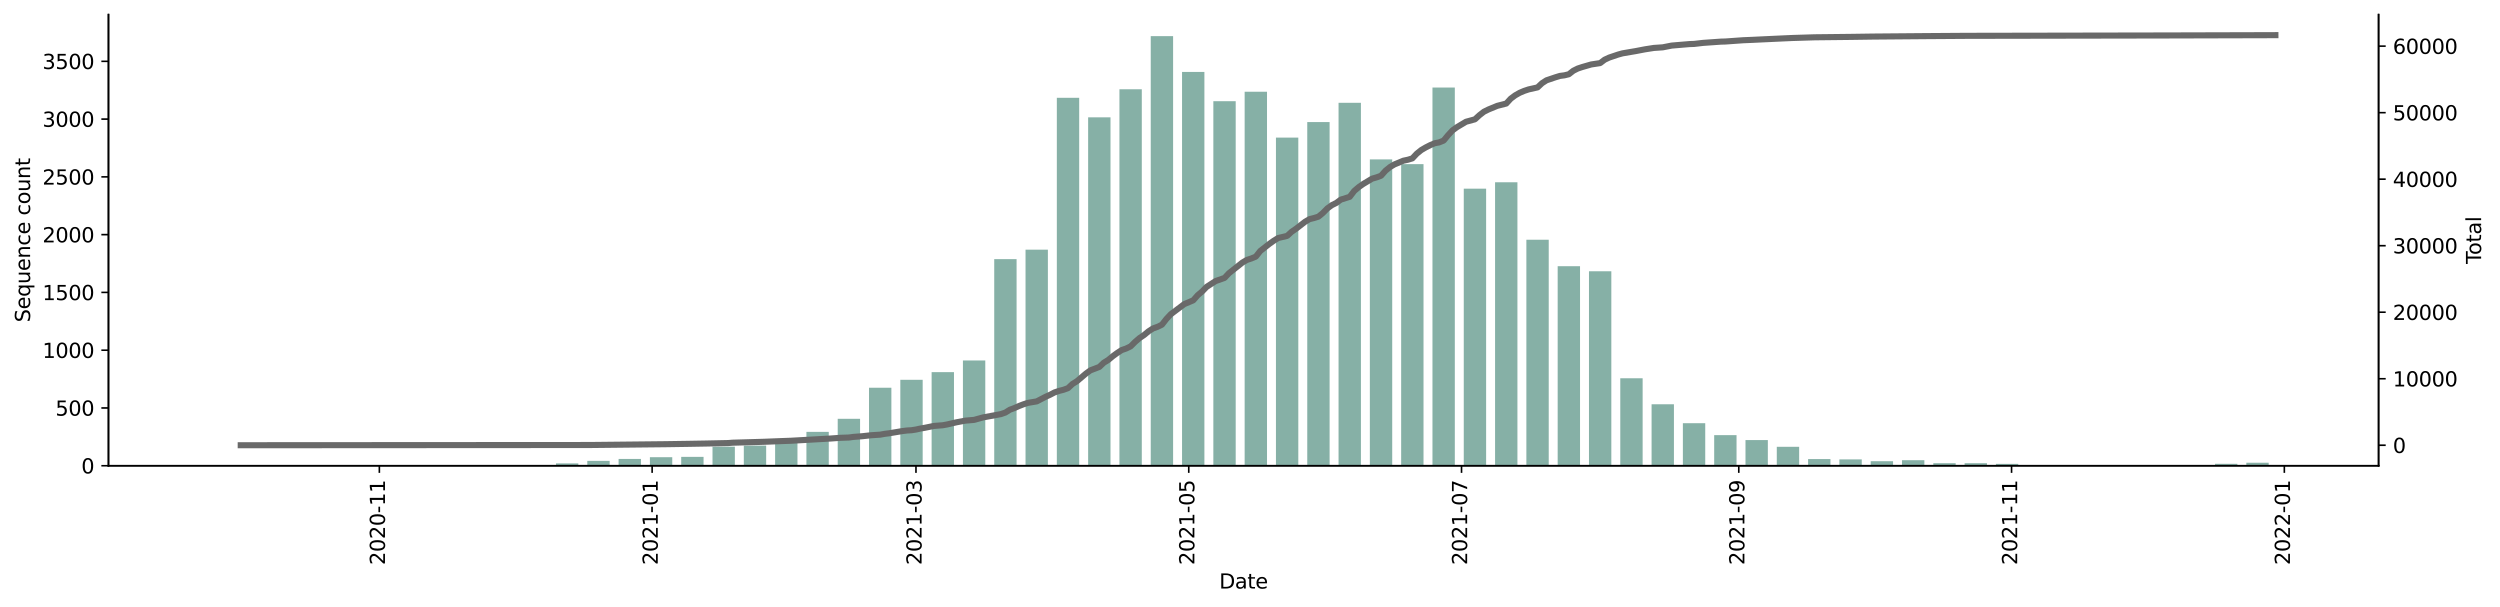 <?xml version="1.0" encoding="utf-8" standalone="no"?>
<!DOCTYPE svg PUBLIC "-//W3C//DTD SVG 1.1//EN"
  "http://www.w3.org/Graphics/SVG/1.1/DTD/svg11.dtd">
<svg height="298.621pt" version="1.1" viewBox="0 0 1229.019 298.621" width="1229.019pt" xmlns="http://www.w3.org/2000/svg" xmlns:xlink="http://www.w3.org/1999/xlink">
 <defs>
  <style type="text/css">*{stroke-linecap:butt;stroke-linejoin:round;}</style>
 </defs>
 <g id="figure_1">
  <g id="patch_1">
   <path d="M 0 298.621 
L 1229.019 298.621 
L 1229.019 0 
L 0 0 
z
" style="fill:#ffffff;"/>
  </g>
  <g id="axes_1">
   <g id="patch_2">
    <path d="M 53.328 228.96 
L 1169.328 228.96 
L 1169.328 7.2 
L 53.328 7.2 
z
" style="fill:#ffffff;"/>
   </g>
   <g id="patch_3">
    <path clip-path="url(#p2f4e3576aa)" d="M 104.055 228.96 
L 115.047 228.96 
L 115.047 228.903 
L 104.055 228.903 
z
" style="fill:#86b0a6;"/>
   </g>
   <g id="patch_4">
    <path clip-path="url(#p2f4e3576aa)" d="M 165.61 228.96 
L 176.601 228.96 
L 176.601 228.846 
L 165.61 228.846 
z
" style="fill:#86b0a6;"/>
   </g>
   <g id="patch_5">
    <path clip-path="url(#p2f4e3576aa)" d="M 211.775 228.96 
L 222.767 228.96 
L 222.767 228.79 
L 211.775 228.79 
z
" style="fill:#86b0a6;"/>
   </g>
   <g id="patch_6">
    <path clip-path="url(#p2f4e3576aa)" d="M 242.552 228.96 
L 253.544 228.96 
L 253.544 228.733 
L 242.552 228.733 
z
" style="fill:#86b0a6;"/>
   </g>
   <g id="patch_7">
    <path clip-path="url(#p2f4e3576aa)" d="M 257.941 228.96 
L 268.933 228.96 
L 268.933 228.733 
L 257.941 228.733 
z
" style="fill:#86b0a6;"/>
   </g>
   <g id="patch_8">
    <path clip-path="url(#p2f4e3576aa)" d="M 273.33 228.96 
L 284.321 228.96 
L 284.321 227.824 
L 273.33 227.824 
z
" style="fill:#86b0a6;"/>
   </g>
   <g id="patch_9">
    <path clip-path="url(#p2f4e3576aa)" d="M 288.718 228.96 
L 299.71 228.96 
L 299.71 226.574 
L 288.718 226.574 
z
" style="fill:#86b0a6;"/>
   </g>
   <g id="patch_10">
    <path clip-path="url(#p2f4e3576aa)" d="M 304.107 228.96 
L 315.098 228.96 
L 315.098 225.609 
L 304.107 225.609 
z
" style="fill:#86b0a6;"/>
   </g>
   <g id="patch_11">
    <path clip-path="url(#p2f4e3576aa)" d="M 319.495 228.96 
L 330.487 228.96 
L 330.487 224.756 
L 319.495 224.756 
z
" style="fill:#86b0a6;"/>
   </g>
   <g id="patch_12">
    <path clip-path="url(#p2f4e3576aa)" d="M 334.884 228.96 
L 345.876 228.96 
L 345.876 224.586 
L 334.884 224.586 
z
" style="fill:#86b0a6;"/>
   </g>
   <g id="patch_13">
    <path clip-path="url(#p2f4e3576aa)" d="M 350.272 228.96 
L 361.264 228.96 
L 361.264 219.587 
L 350.272 219.587 
z
" style="fill:#86b0a6;"/>
   </g>
   <g id="patch_14">
    <path clip-path="url(#p2f4e3576aa)" d="M 365.661 228.96 
L 376.653 228.96 
L 376.653 219.076 
L 365.661 219.076 
z
" style="fill:#86b0a6;"/>
   </g>
   <g id="patch_15">
    <path clip-path="url(#p2f4e3576aa)" d="M 381.049 228.96 
L 392.041 228.96 
L 392.041 216.577 
L 381.049 216.577 
z
" style="fill:#86b0a6;"/>
   </g>
   <g id="patch_16">
    <path clip-path="url(#p2f4e3576aa)" d="M 396.438 228.96 
L 407.43 228.96 
L 407.43 212.316 
L 396.438 212.316 
z
" style="fill:#86b0a6;"/>
   </g>
   <g id="patch_17">
    <path clip-path="url(#p2f4e3576aa)" d="M 411.827 228.96 
L 422.818 228.96 
L 422.818 205.897 
L 411.827 205.897 
z
" style="fill:#86b0a6;"/>
   </g>
   <g id="patch_18">
    <path clip-path="url(#p2f4e3576aa)" d="M 427.215 228.96 
L 438.207 228.96 
L 438.207 190.617 
L 427.215 190.617 
z
" style="fill:#86b0a6;"/>
   </g>
   <g id="patch_19">
    <path clip-path="url(#p2f4e3576aa)" d="M 442.604 228.96 
L 453.595 228.96 
L 453.595 186.697 
L 442.604 186.697 
z
" style="fill:#86b0a6;"/>
   </g>
   <g id="patch_20">
    <path clip-path="url(#p2f4e3576aa)" d="M 457.992 228.96 
L 468.984 228.96 
L 468.984 182.948 
L 457.992 182.948 
z
" style="fill:#86b0a6;"/>
   </g>
   <g id="patch_21">
    <path clip-path="url(#p2f4e3576aa)" d="M 473.381 228.96 
L 484.373 228.96 
L 484.373 177.211 
L 473.381 177.211 
z
" style="fill:#86b0a6;"/>
   </g>
   <g id="patch_22">
    <path clip-path="url(#p2f4e3576aa)" d="M 488.769 228.96 
L 499.761 228.96 
L 499.761 127.393 
L 488.769 127.393 
z
" style="fill:#86b0a6;"/>
   </g>
   <g id="patch_23">
    <path clip-path="url(#p2f4e3576aa)" d="M 504.158 228.96 
L 515.15 228.96 
L 515.15 122.735 
L 504.158 122.735 
z
" style="fill:#86b0a6;"/>
   </g>
   <g id="patch_24">
    <path clip-path="url(#p2f4e3576aa)" d="M 519.546 228.96 
L 530.538 228.96 
L 530.538 48.094 
L 519.546 48.094 
z
" style="fill:#86b0a6;"/>
   </g>
   <g id="patch_25">
    <path clip-path="url(#p2f4e3576aa)" d="M 534.935 228.96 
L 545.927 228.96 
L 545.927 57.694 
L 534.935 57.694 
z
" style="fill:#86b0a6;"/>
   </g>
   <g id="patch_26">
    <path clip-path="url(#p2f4e3576aa)" d="M 550.323 228.96 
L 561.315 228.96 
L 561.315 43.89 
L 550.323 43.89 
z
" style="fill:#86b0a6;"/>
   </g>
   <g id="patch_27">
    <path clip-path="url(#p2f4e3576aa)" d="M 565.712 228.96 
L 576.704 228.96 
L 576.704 17.76 
L 565.712 17.76 
z
" style="fill:#86b0a6;"/>
   </g>
   <g id="patch_28">
    <path clip-path="url(#p2f4e3576aa)" d="M 581.101 228.96 
L 592.092 228.96 
L 592.092 35.369 
L 581.101 35.369 
z
" style="fill:#86b0a6;"/>
   </g>
   <g id="patch_29">
    <path clip-path="url(#p2f4e3576aa)" d="M 596.489 228.96 
L 607.481 228.96 
L 607.481 49.741 
L 596.489 49.741 
z
" style="fill:#86b0a6;"/>
   </g>
   <g id="patch_30">
    <path clip-path="url(#p2f4e3576aa)" d="M 611.878 228.96 
L 622.87 228.96 
L 622.87 45.083 
L 611.878 45.083 
z
" style="fill:#86b0a6;"/>
   </g>
   <g id="patch_31">
    <path clip-path="url(#p2f4e3576aa)" d="M 627.266 228.96 
L 638.258 228.96 
L 638.258 67.635 
L 627.266 67.635 
z
" style="fill:#86b0a6;"/>
   </g>
   <g id="patch_32">
    <path clip-path="url(#p2f4e3576aa)" d="M 642.655 228.96 
L 653.647 228.96 
L 653.647 60.023 
L 642.655 60.023 
z
" style="fill:#86b0a6;"/>
   </g>
   <g id="patch_33">
    <path clip-path="url(#p2f4e3576aa)" d="M 658.043 228.96 
L 669.035 228.96 
L 669.035 50.536 
L 658.043 50.536 
z
" style="fill:#86b0a6;"/>
   </g>
   <g id="patch_34">
    <path clip-path="url(#p2f4e3576aa)" d="M 673.432 228.96 
L 684.424 228.96 
L 684.424 78.371 
L 673.432 78.371 
z
" style="fill:#86b0a6;"/>
   </g>
   <g id="patch_35">
    <path clip-path="url(#p2f4e3576aa)" d="M 688.82 228.96 
L 699.812 228.96 
L 699.812 80.7 
L 688.82 80.7 
z
" style="fill:#86b0a6;"/>
   </g>
   <g id="patch_36">
    <path clip-path="url(#p2f4e3576aa)" d="M 704.209 228.96 
L 715.201 228.96 
L 715.201 43.038 
L 704.209 43.038 
z
" style="fill:#86b0a6;"/>
   </g>
   <g id="patch_37">
    <path clip-path="url(#p2f4e3576aa)" d="M 719.598 228.96 
L 730.589 228.96 
L 730.589 92.742 
L 719.598 92.742 
z
" style="fill:#86b0a6;"/>
   </g>
   <g id="patch_38">
    <path clip-path="url(#p2f4e3576aa)" d="M 734.986 228.96 
L 745.978 228.96 
L 745.978 89.618 
L 734.986 89.618 
z
" style="fill:#86b0a6;"/>
   </g>
   <g id="patch_39">
    <path clip-path="url(#p2f4e3576aa)" d="M 750.375 228.96 
L 761.367 228.96 
L 761.367 117.85 
L 750.375 117.85 
z
" style="fill:#86b0a6;"/>
   </g>
   <g id="patch_40">
    <path clip-path="url(#p2f4e3576aa)" d="M 765.763 228.96 
L 776.755 228.96 
L 776.755 130.858 
L 765.763 130.858 
z
" style="fill:#86b0a6;"/>
   </g>
   <g id="patch_41">
    <path clip-path="url(#p2f4e3576aa)" d="M 781.152 228.96 
L 792.144 228.96 
L 792.144 133.358 
L 781.152 133.358 
z
" style="fill:#86b0a6;"/>
   </g>
   <g id="patch_42">
    <path clip-path="url(#p2f4e3576aa)" d="M 796.54 228.96 
L 807.532 228.96 
L 807.532 185.959 
L 796.54 185.959 
z
" style="fill:#86b0a6;"/>
   </g>
   <g id="patch_43">
    <path clip-path="url(#p2f4e3576aa)" d="M 811.929 228.96 
L 822.921 228.96 
L 822.921 198.74 
L 811.929 198.74 
z
" style="fill:#86b0a6;"/>
   </g>
   <g id="patch_44">
    <path clip-path="url(#p2f4e3576aa)" d="M 827.317 228.96 
L 838.309 228.96 
L 838.309 208.056 
L 827.317 208.056 
z
" style="fill:#86b0a6;"/>
   </g>
   <g id="patch_45">
    <path clip-path="url(#p2f4e3576aa)" d="M 842.706 228.96 
L 853.698 228.96 
L 853.698 213.907 
L 842.706 213.907 
z
" style="fill:#86b0a6;"/>
   </g>
   <g id="patch_46">
    <path clip-path="url(#p2f4e3576aa)" d="M 858.095 228.96 
L 869.086 228.96 
L 869.086 216.349 
L 858.095 216.349 
z
" style="fill:#86b0a6;"/>
   </g>
   <g id="patch_47">
    <path clip-path="url(#p2f4e3576aa)" d="M 873.483 228.96 
L 884.475 228.96 
L 884.475 219.644 
L 873.483 219.644 
z
" style="fill:#86b0a6;"/>
   </g>
   <g id="patch_48">
    <path clip-path="url(#p2f4e3576aa)" d="M 888.872 228.96 
L 899.864 228.96 
L 899.864 225.665 
L 888.872 225.665 
z
" style="fill:#86b0a6;"/>
   </g>
   <g id="patch_49">
    <path clip-path="url(#p2f4e3576aa)" d="M 904.26 228.96 
L 915.252 228.96 
L 915.252 225.836 
L 904.26 225.836 
z
" style="fill:#86b0a6;"/>
   </g>
   <g id="patch_50">
    <path clip-path="url(#p2f4e3576aa)" d="M 919.649 228.96 
L 930.641 228.96 
L 930.641 226.745 
L 919.649 226.745 
z
" style="fill:#86b0a6;"/>
   </g>
   <g id="patch_51">
    <path clip-path="url(#p2f4e3576aa)" d="M 935.037 228.96 
L 946.029 228.96 
L 946.029 226.233 
L 935.037 226.233 
z
" style="fill:#86b0a6;"/>
   </g>
   <g id="patch_52">
    <path clip-path="url(#p2f4e3576aa)" d="M 950.426 228.96 
L 961.418 228.96 
L 961.418 227.71 
L 950.426 227.71 
z
" style="fill:#86b0a6;"/>
   </g>
   <g id="patch_53">
    <path clip-path="url(#p2f4e3576aa)" d="M 965.814 228.96 
L 976.806 228.96 
L 976.806 227.71 
L 965.814 227.71 
z
" style="fill:#86b0a6;"/>
   </g>
   <g id="patch_54">
    <path clip-path="url(#p2f4e3576aa)" d="M 981.203 228.96 
L 992.195 228.96 
L 992.195 228.051 
L 981.203 228.051 
z
" style="fill:#86b0a6;"/>
   </g>
   <g id="patch_55">
    <path clip-path="url(#p2f4e3576aa)" d="M 996.592 228.96 
L 1007.583 228.96 
L 1007.583 228.676 
L 996.592 228.676 
z
" style="fill:#86b0a6;"/>
   </g>
   <g id="patch_56">
    <path clip-path="url(#p2f4e3576aa)" d="M 1011.98 228.96 
L 1022.972 228.96 
L 1022.972 228.619 
L 1011.98 228.619 
z
" style="fill:#86b0a6;"/>
   </g>
   <g id="patch_57">
    <path clip-path="url(#p2f4e3576aa)" d="M 1027.369 228.96 
L 1038.361 228.96 
L 1038.361 228.846 
L 1027.369 228.846 
z
" style="fill:#86b0a6;"/>
   </g>
   <g id="patch_58">
    <path clip-path="url(#p2f4e3576aa)" d="M 1042.757 228.96 
L 1053.749 228.96 
L 1053.749 228.846 
L 1042.757 228.846 
z
" style="fill:#86b0a6;"/>
   </g>
   <g id="patch_59">
    <path clip-path="url(#p2f4e3576aa)" d="M 1058.146 228.96 
L 1069.138 228.96 
L 1069.138 228.79 
L 1058.146 228.79 
z
" style="fill:#86b0a6;"/>
   </g>
   <g id="patch_60">
    <path clip-path="url(#p2f4e3576aa)" d="M 1073.534 228.96 
L 1084.526 228.96 
L 1084.526 228.846 
L 1073.534 228.846 
z
" style="fill:#86b0a6;"/>
   </g>
   <g id="patch_61">
    <path clip-path="url(#p2f4e3576aa)" d="M 1088.923 228.96 
L 1099.915 228.96 
L 1099.915 227.994 
L 1088.923 227.994 
z
" style="fill:#86b0a6;"/>
   </g>
   <g id="patch_62">
    <path clip-path="url(#p2f4e3576aa)" d="M 1104.311 228.96 
L 1115.303 228.96 
L 1115.303 227.483 
L 1104.311 227.483 
z
" style="fill:#86b0a6;"/>
   </g>
   <g id="matplotlib.axis_1">
    <g id="xtick_1">
     <g id="line2d_1">
      <defs>
       <path d="M 0 0 
L 0 3.5 
" id="mad537404c0" style="stroke:#000000;stroke-width:0.8;"/>
      </defs>
      <g>
       <use style="stroke:#000000;stroke-width:0.8;" x="186.494" xlink:href="#mad537404c0" y="228.96"/>
      </g>
     </g>
     <g id="text_1">
      <!-- 2020-11 -->
      <g transform="translate(189.253 277.743)rotate(-90)scale(0.1 -0.1)">
       <defs>
        <path d="M 1228 531 
L 3431 531 
L 3431 0 
L 469 0 
L 469 531 
Q 828 903 1448 1529 
Q 2069 2156 2228 2338 
Q 2531 2678 2651 2914 
Q 2772 3150 2772 3378 
Q 2772 3750 2511 3984 
Q 2250 4219 1831 4219 
Q 1534 4219 1204 4116 
Q 875 4013 500 3803 
L 500 4441 
Q 881 4594 1212 4672 
Q 1544 4750 1819 4750 
Q 2544 4750 2975 4387 
Q 3406 4025 3406 3419 
Q 3406 3131 3298 2873 
Q 3191 2616 2906 2266 
Q 2828 2175 2409 1742 
Q 1991 1309 1228 531 
z
" id="DejaVuSans-32" transform="scale(0.016)"/>
        <path d="M 2034 4250 
Q 1547 4250 1301 3770 
Q 1056 3291 1056 2328 
Q 1056 1369 1301 889 
Q 1547 409 2034 409 
Q 2525 409 2770 889 
Q 3016 1369 3016 2328 
Q 3016 3291 2770 3770 
Q 2525 4250 2034 4250 
z
M 2034 4750 
Q 2819 4750 3233 4129 
Q 3647 3509 3647 2328 
Q 3647 1150 3233 529 
Q 2819 -91 2034 -91 
Q 1250 -91 836 529 
Q 422 1150 422 2328 
Q 422 3509 836 4129 
Q 1250 4750 2034 4750 
z
" id="DejaVuSans-30" transform="scale(0.016)"/>
        <path d="M 313 2009 
L 1997 2009 
L 1997 1497 
L 313 1497 
L 313 2009 
z
" id="DejaVuSans-2d" transform="scale(0.016)"/>
        <path d="M 794 531 
L 1825 531 
L 1825 4091 
L 703 3866 
L 703 4441 
L 1819 4666 
L 2450 4666 
L 2450 531 
L 3481 531 
L 3481 0 
L 794 0 
L 794 531 
z
" id="DejaVuSans-31" transform="scale(0.016)"/>
       </defs>
       <use xlink:href="#DejaVuSans-32"/>
       <use x="63.623" xlink:href="#DejaVuSans-30"/>
       <use x="127.246" xlink:href="#DejaVuSans-32"/>
       <use x="190.869" xlink:href="#DejaVuSans-30"/>
       <use x="254.492" xlink:href="#DejaVuSans-2d"/>
       <use x="290.576" xlink:href="#DejaVuSans-31"/>
       <use x="354.199" xlink:href="#DejaVuSans-31"/>
      </g>
     </g>
    </g>
    <g id="xtick_2">
     <g id="line2d_2">
      <g>
       <use style="stroke:#000000;stroke-width:0.8;" x="320.594" xlink:href="#mad537404c0" y="228.96"/>
      </g>
     </g>
     <g id="text_2">
      <!-- 2021-01 -->
      <g transform="translate(323.354 277.743)rotate(-90)scale(0.1 -0.1)">
       <use xlink:href="#DejaVuSans-32"/>
       <use x="63.623" xlink:href="#DejaVuSans-30"/>
       <use x="127.246" xlink:href="#DejaVuSans-32"/>
       <use x="190.869" xlink:href="#DejaVuSans-31"/>
       <use x="254.492" xlink:href="#DejaVuSans-2d"/>
       <use x="290.576" xlink:href="#DejaVuSans-30"/>
       <use x="354.199" xlink:href="#DejaVuSans-31"/>
      </g>
     </g>
    </g>
    <g id="xtick_3">
     <g id="line2d_3">
      <g>
       <use style="stroke:#000000;stroke-width:0.8;" x="450.298" xlink:href="#mad537404c0" y="228.96"/>
      </g>
     </g>
     <g id="text_3">
      <!-- 2021-03 -->
      <g transform="translate(453.057 277.743)rotate(-90)scale(0.1 -0.1)">
       <defs>
        <path d="M 2597 2516 
Q 3050 2419 3304 2112 
Q 3559 1806 3559 1356 
Q 3559 666 3084 287 
Q 2609 -91 1734 -91 
Q 1441 -91 1130 -33 
Q 819 25 488 141 
L 488 750 
Q 750 597 1062 519 
Q 1375 441 1716 441 
Q 2309 441 2620 675 
Q 2931 909 2931 1356 
Q 2931 1769 2642 2001 
Q 2353 2234 1838 2234 
L 1294 2234 
L 1294 2753 
L 1863 2753 
Q 2328 2753 2575 2939 
Q 2822 3125 2822 3475 
Q 2822 3834 2567 4026 
Q 2313 4219 1838 4219 
Q 1578 4219 1281 4162 
Q 984 4106 628 3988 
L 628 4550 
Q 988 4650 1302 4700 
Q 1616 4750 1894 4750 
Q 2613 4750 3031 4423 
Q 3450 4097 3450 3541 
Q 3450 3153 3228 2886 
Q 3006 2619 2597 2516 
z
" id="DejaVuSans-33" transform="scale(0.016)"/>
       </defs>
       <use xlink:href="#DejaVuSans-32"/>
       <use x="63.623" xlink:href="#DejaVuSans-30"/>
       <use x="127.246" xlink:href="#DejaVuSans-32"/>
       <use x="190.869" xlink:href="#DejaVuSans-31"/>
       <use x="254.492" xlink:href="#DejaVuSans-2d"/>
       <use x="290.576" xlink:href="#DejaVuSans-30"/>
       <use x="354.199" xlink:href="#DejaVuSans-33"/>
      </g>
     </g>
    </g>
    <g id="xtick_4">
     <g id="line2d_4">
      <g>
       <use style="stroke:#000000;stroke-width:0.8;" x="584.398" xlink:href="#mad537404c0" y="228.96"/>
      </g>
     </g>
     <g id="text_4">
      <!-- 2021-05 -->
      <g transform="translate(587.158 277.743)rotate(-90)scale(0.1 -0.1)">
       <defs>
        <path d="M 691 4666 
L 3169 4666 
L 3169 4134 
L 1269 4134 
L 1269 2991 
Q 1406 3038 1543 3061 
Q 1681 3084 1819 3084 
Q 2600 3084 3056 2656 
Q 3513 2228 3513 1497 
Q 3513 744 3044 326 
Q 2575 -91 1722 -91 
Q 1428 -91 1123 -41 
Q 819 9 494 109 
L 494 744 
Q 775 591 1075 516 
Q 1375 441 1709 441 
Q 2250 441 2565 725 
Q 2881 1009 2881 1497 
Q 2881 1984 2565 2268 
Q 2250 2553 1709 2553 
Q 1456 2553 1204 2497 
Q 953 2441 691 2322 
L 691 4666 
z
" id="DejaVuSans-35" transform="scale(0.016)"/>
       </defs>
       <use xlink:href="#DejaVuSans-32"/>
       <use x="63.623" xlink:href="#DejaVuSans-30"/>
       <use x="127.246" xlink:href="#DejaVuSans-32"/>
       <use x="190.869" xlink:href="#DejaVuSans-31"/>
       <use x="254.492" xlink:href="#DejaVuSans-2d"/>
       <use x="290.576" xlink:href="#DejaVuSans-30"/>
       <use x="354.199" xlink:href="#DejaVuSans-35"/>
      </g>
     </g>
    </g>
    <g id="xtick_5">
     <g id="line2d_5">
      <g>
       <use style="stroke:#000000;stroke-width:0.8;" x="718.498" xlink:href="#mad537404c0" y="228.96"/>
      </g>
     </g>
     <g id="text_5">
      <!-- 2021-07 -->
      <g transform="translate(721.258 277.743)rotate(-90)scale(0.1 -0.1)">
       <defs>
        <path d="M 525 4666 
L 3525 4666 
L 3525 4397 
L 1831 0 
L 1172 0 
L 2766 4134 
L 525 4134 
L 525 4666 
z
" id="DejaVuSans-37" transform="scale(0.016)"/>
       </defs>
       <use xlink:href="#DejaVuSans-32"/>
       <use x="63.623" xlink:href="#DejaVuSans-30"/>
       <use x="127.246" xlink:href="#DejaVuSans-32"/>
       <use x="190.869" xlink:href="#DejaVuSans-31"/>
       <use x="254.492" xlink:href="#DejaVuSans-2d"/>
       <use x="290.576" xlink:href="#DejaVuSans-30"/>
       <use x="354.199" xlink:href="#DejaVuSans-37"/>
      </g>
     </g>
    </g>
    <g id="xtick_6">
     <g id="line2d_6">
      <g>
       <use style="stroke:#000000;stroke-width:0.8;" x="854.797" xlink:href="#mad537404c0" y="228.96"/>
      </g>
     </g>
     <g id="text_6">
      <!-- 2021-09 -->
      <g transform="translate(857.556 277.743)rotate(-90)scale(0.1 -0.1)">
       <defs>
        <path d="M 703 97 
L 703 672 
Q 941 559 1184 500 
Q 1428 441 1663 441 
Q 2288 441 2617 861 
Q 2947 1281 2994 2138 
Q 2813 1869 2534 1725 
Q 2256 1581 1919 1581 
Q 1219 1581 811 2004 
Q 403 2428 403 3163 
Q 403 3881 828 4315 
Q 1253 4750 1959 4750 
Q 2769 4750 3195 4129 
Q 3622 3509 3622 2328 
Q 3622 1225 3098 567 
Q 2575 -91 1691 -91 
Q 1453 -91 1209 -44 
Q 966 3 703 97 
z
M 1959 2075 
Q 2384 2075 2632 2365 
Q 2881 2656 2881 3163 
Q 2881 3666 2632 3958 
Q 2384 4250 1959 4250 
Q 1534 4250 1286 3958 
Q 1038 3666 1038 3163 
Q 1038 2656 1286 2365 
Q 1534 2075 1959 2075 
z
" id="DejaVuSans-39" transform="scale(0.016)"/>
       </defs>
       <use xlink:href="#DejaVuSans-32"/>
       <use x="63.623" xlink:href="#DejaVuSans-30"/>
       <use x="127.246" xlink:href="#DejaVuSans-32"/>
       <use x="190.869" xlink:href="#DejaVuSans-31"/>
       <use x="254.492" xlink:href="#DejaVuSans-2d"/>
       <use x="290.576" xlink:href="#DejaVuSans-30"/>
       <use x="354.199" xlink:href="#DejaVuSans-39"/>
      </g>
     </g>
    </g>
    <g id="xtick_7">
     <g id="line2d_7">
      <g>
       <use style="stroke:#000000;stroke-width:0.8;" x="988.897" xlink:href="#mad537404c0" y="228.96"/>
      </g>
     </g>
     <g id="text_7">
      <!-- 2021-11 -->
      <g transform="translate(991.657 277.743)rotate(-90)scale(0.1 -0.1)">
       <use xlink:href="#DejaVuSans-32"/>
       <use x="63.623" xlink:href="#DejaVuSans-30"/>
       <use x="127.246" xlink:href="#DejaVuSans-32"/>
       <use x="190.869" xlink:href="#DejaVuSans-31"/>
       <use x="254.492" xlink:href="#DejaVuSans-2d"/>
       <use x="290.576" xlink:href="#DejaVuSans-31"/>
       <use x="354.199" xlink:href="#DejaVuSans-31"/>
      </g>
     </g>
    </g>
    <g id="xtick_8">
     <g id="line2d_8">
      <g>
       <use style="stroke:#000000;stroke-width:0.8;" x="1122.998" xlink:href="#mad537404c0" y="228.96"/>
      </g>
     </g>
     <g id="text_8">
      <!-- 2022-01 -->
      <g transform="translate(1125.757 277.743)rotate(-90)scale(0.1 -0.1)">
       <use xlink:href="#DejaVuSans-32"/>
       <use x="63.623" xlink:href="#DejaVuSans-30"/>
       <use x="127.246" xlink:href="#DejaVuSans-32"/>
       <use x="190.869" xlink:href="#DejaVuSans-32"/>
       <use x="254.492" xlink:href="#DejaVuSans-2d"/>
       <use x="290.576" xlink:href="#DejaVuSans-30"/>
       <use x="354.199" xlink:href="#DejaVuSans-31"/>
      </g>
     </g>
    </g>
    <g id="text_9">
     <!-- Date -->
     <g transform="translate(599.377 289.341)scale(0.1 -0.1)">
      <defs>
       <path d="M 1259 4147 
L 1259 519 
L 2022 519 
Q 2988 519 3436 956 
Q 3884 1394 3884 2338 
Q 3884 3275 3436 3711 
Q 2988 4147 2022 4147 
L 1259 4147 
z
M 628 4666 
L 1925 4666 
Q 3281 4666 3915 4102 
Q 4550 3538 4550 2338 
Q 4550 1131 3912 565 
Q 3275 0 1925 0 
L 628 0 
L 628 4666 
z
" id="DejaVuSans-44" transform="scale(0.016)"/>
       <path d="M 2194 1759 
Q 1497 1759 1228 1600 
Q 959 1441 959 1056 
Q 959 750 1161 570 
Q 1363 391 1709 391 
Q 2188 391 2477 730 
Q 2766 1069 2766 1631 
L 2766 1759 
L 2194 1759 
z
M 3341 1997 
L 3341 0 
L 2766 0 
L 2766 531 
Q 2569 213 2275 61 
Q 1981 -91 1556 -91 
Q 1019 -91 701 211 
Q 384 513 384 1019 
Q 384 1609 779 1909 
Q 1175 2209 1959 2209 
L 2766 2209 
L 2766 2266 
Q 2766 2663 2505 2880 
Q 2244 3097 1772 3097 
Q 1472 3097 1187 3025 
Q 903 2953 641 2809 
L 641 3341 
Q 956 3463 1253 3523 
Q 1550 3584 1831 3584 
Q 2591 3584 2966 3190 
Q 3341 2797 3341 1997 
z
" id="DejaVuSans-61" transform="scale(0.016)"/>
       <path d="M 1172 4494 
L 1172 3500 
L 2356 3500 
L 2356 3053 
L 1172 3053 
L 1172 1153 
Q 1172 725 1289 603 
Q 1406 481 1766 481 
L 2356 481 
L 2356 0 
L 1766 0 
Q 1100 0 847 248 
Q 594 497 594 1153 
L 594 3053 
L 172 3053 
L 172 3500 
L 594 3500 
L 594 4494 
L 1172 4494 
z
" id="DejaVuSans-74" transform="scale(0.016)"/>
       <path d="M 3597 1894 
L 3597 1613 
L 953 1613 
Q 991 1019 1311 708 
Q 1631 397 2203 397 
Q 2534 397 2845 478 
Q 3156 559 3463 722 
L 3463 178 
Q 3153 47 2828 -22 
Q 2503 -91 2169 -91 
Q 1331 -91 842 396 
Q 353 884 353 1716 
Q 353 2575 817 3079 
Q 1281 3584 2069 3584 
Q 2775 3584 3186 3129 
Q 3597 2675 3597 1894 
z
M 3022 2063 
Q 3016 2534 2758 2815 
Q 2500 3097 2075 3097 
Q 1594 3097 1305 2825 
Q 1016 2553 972 2059 
L 3022 2063 
z
" id="DejaVuSans-65" transform="scale(0.016)"/>
      </defs>
      <use xlink:href="#DejaVuSans-44"/>
      <use x="77.002" xlink:href="#DejaVuSans-61"/>
      <use x="138.281" xlink:href="#DejaVuSans-74"/>
      <use x="177.49" xlink:href="#DejaVuSans-65"/>
     </g>
    </g>
   </g>
   <g id="matplotlib.axis_2">
    <g id="ytick_1">
     <g id="line2d_9">
      <defs>
       <path d="M 0 0 
L -3.5 0 
" id="m19c7a1dab9" style="stroke:#000000;stroke-width:0.8;"/>
      </defs>
      <g>
       <use style="stroke:#000000;stroke-width:0.8;" x="53.328" xlink:href="#m19c7a1dab9" y="228.96"/>
      </g>
     </g>
     <g id="text_10">
      <!-- 0 -->
      <g transform="translate(39.966 232.759)scale(0.1 -0.1)">
       <use xlink:href="#DejaVuSans-30"/>
      </g>
     </g>
    </g>
    <g id="ytick_2">
     <g id="line2d_10">
      <g>
       <use style="stroke:#000000;stroke-width:0.8;" x="53.328" xlink:href="#m19c7a1dab9" y="200.558"/>
      </g>
     </g>
     <g id="text_11">
      <!-- 500 -->
      <g transform="translate(27.241 204.357)scale(0.1 -0.1)">
       <use xlink:href="#DejaVuSans-35"/>
       <use x="63.623" xlink:href="#DejaVuSans-30"/>
       <use x="127.246" xlink:href="#DejaVuSans-30"/>
      </g>
     </g>
    </g>
    <g id="ytick_3">
     <g id="line2d_11">
      <g>
       <use style="stroke:#000000;stroke-width:0.8;" x="53.328" xlink:href="#m19c7a1dab9" y="172.155"/>
      </g>
     </g>
     <g id="text_12">
      <!-- 1000 -->
      <g transform="translate(20.878 175.954)scale(0.1 -0.1)">
       <use xlink:href="#DejaVuSans-31"/>
       <use x="63.623" xlink:href="#DejaVuSans-30"/>
       <use x="127.246" xlink:href="#DejaVuSans-30"/>
       <use x="190.869" xlink:href="#DejaVuSans-30"/>
      </g>
     </g>
    </g>
    <g id="ytick_4">
     <g id="line2d_12">
      <g>
       <use style="stroke:#000000;stroke-width:0.8;" x="53.328" xlink:href="#m19c7a1dab9" y="143.753"/>
      </g>
     </g>
     <g id="text_13">
      <!-- 1500 -->
      <g transform="translate(20.878 147.552)scale(0.1 -0.1)">
       <use xlink:href="#DejaVuSans-31"/>
       <use x="63.623" xlink:href="#DejaVuSans-35"/>
       <use x="127.246" xlink:href="#DejaVuSans-30"/>
       <use x="190.869" xlink:href="#DejaVuSans-30"/>
      </g>
     </g>
    </g>
    <g id="ytick_5">
     <g id="line2d_13">
      <g>
       <use style="stroke:#000000;stroke-width:0.8;" x="53.328" xlink:href="#m19c7a1dab9" y="115.351"/>
      </g>
     </g>
     <g id="text_14">
      <!-- 2000 -->
      <g transform="translate(20.878 119.15)scale(0.1 -0.1)">
       <use xlink:href="#DejaVuSans-32"/>
       <use x="63.623" xlink:href="#DejaVuSans-30"/>
       <use x="127.246" xlink:href="#DejaVuSans-30"/>
       <use x="190.869" xlink:href="#DejaVuSans-30"/>
      </g>
     </g>
    </g>
    <g id="ytick_6">
     <g id="line2d_14">
      <g>
       <use style="stroke:#000000;stroke-width:0.8;" x="53.328" xlink:href="#m19c7a1dab9" y="86.948"/>
      </g>
     </g>
     <g id="text_15">
      <!-- 2500 -->
      <g transform="translate(20.878 90.747)scale(0.1 -0.1)">
       <use xlink:href="#DejaVuSans-32"/>
       <use x="63.623" xlink:href="#DejaVuSans-35"/>
       <use x="127.246" xlink:href="#DejaVuSans-30"/>
       <use x="190.869" xlink:href="#DejaVuSans-30"/>
      </g>
     </g>
    </g>
    <g id="ytick_7">
     <g id="line2d_15">
      <g>
       <use style="stroke:#000000;stroke-width:0.8;" x="53.328" xlink:href="#m19c7a1dab9" y="58.546"/>
      </g>
     </g>
     <g id="text_16">
      <!-- 3000 -->
      <g transform="translate(20.878 62.345)scale(0.1 -0.1)">
       <use xlink:href="#DejaVuSans-33"/>
       <use x="63.623" xlink:href="#DejaVuSans-30"/>
       <use x="127.246" xlink:href="#DejaVuSans-30"/>
       <use x="190.869" xlink:href="#DejaVuSans-30"/>
      </g>
     </g>
    </g>
    <g id="ytick_8">
     <g id="line2d_16">
      <g>
       <use style="stroke:#000000;stroke-width:0.8;" x="53.328" xlink:href="#m19c7a1dab9" y="30.143"/>
      </g>
     </g>
     <g id="text_17">
      <!-- 3500 -->
      <g transform="translate(20.878 33.943)scale(0.1 -0.1)">
       <use xlink:href="#DejaVuSans-33"/>
       <use x="63.623" xlink:href="#DejaVuSans-35"/>
       <use x="127.246" xlink:href="#DejaVuSans-30"/>
       <use x="190.869" xlink:href="#DejaVuSans-30"/>
      </g>
     </g>
    </g>
    <g id="text_18">
     <!-- Sequence count -->
     <g transform="translate(14.798 158.44)rotate(-90)scale(0.1 -0.1)">
      <defs>
       <path d="M 3425 4513 
L 3425 3897 
Q 3066 4069 2747 4153 
Q 2428 4238 2131 4238 
Q 1616 4238 1336 4038 
Q 1056 3838 1056 3469 
Q 1056 3159 1242 3001 
Q 1428 2844 1947 2747 
L 2328 2669 
Q 3034 2534 3370 2195 
Q 3706 1856 3706 1288 
Q 3706 609 3251 259 
Q 2797 -91 1919 -91 
Q 1588 -91 1214 -16 
Q 841 59 441 206 
L 441 856 
Q 825 641 1194 531 
Q 1563 422 1919 422 
Q 2459 422 2753 634 
Q 3047 847 3047 1241 
Q 3047 1584 2836 1778 
Q 2625 1972 2144 2069 
L 1759 2144 
Q 1053 2284 737 2584 
Q 422 2884 422 3419 
Q 422 4038 858 4394 
Q 1294 4750 2059 4750 
Q 2388 4750 2728 4690 
Q 3069 4631 3425 4513 
z
" id="DejaVuSans-53" transform="scale(0.016)"/>
       <path d="M 947 1747 
Q 947 1113 1208 752 
Q 1469 391 1925 391 
Q 2381 391 2643 752 
Q 2906 1113 2906 1747 
Q 2906 2381 2643 2742 
Q 2381 3103 1925 3103 
Q 1469 3103 1208 2742 
Q 947 2381 947 1747 
z
M 2906 525 
Q 2725 213 2448 61 
Q 2172 -91 1784 -91 
Q 1150 -91 751 415 
Q 353 922 353 1747 
Q 353 2572 751 3078 
Q 1150 3584 1784 3584 
Q 2172 3584 2448 3432 
Q 2725 3281 2906 2969 
L 2906 3500 
L 3481 3500 
L 3481 -1331 
L 2906 -1331 
L 2906 525 
z
" id="DejaVuSans-71" transform="scale(0.016)"/>
       <path d="M 544 1381 
L 544 3500 
L 1119 3500 
L 1119 1403 
Q 1119 906 1312 657 
Q 1506 409 1894 409 
Q 2359 409 2629 706 
Q 2900 1003 2900 1516 
L 2900 3500 
L 3475 3500 
L 3475 0 
L 2900 0 
L 2900 538 
Q 2691 219 2414 64 
Q 2138 -91 1772 -91 
Q 1169 -91 856 284 
Q 544 659 544 1381 
z
M 1991 3584 
L 1991 3584 
z
" id="DejaVuSans-75" transform="scale(0.016)"/>
       <path d="M 3513 2113 
L 3513 0 
L 2938 0 
L 2938 2094 
Q 2938 2591 2744 2837 
Q 2550 3084 2163 3084 
Q 1697 3084 1428 2787 
Q 1159 2491 1159 1978 
L 1159 0 
L 581 0 
L 581 3500 
L 1159 3500 
L 1159 2956 
Q 1366 3272 1645 3428 
Q 1925 3584 2291 3584 
Q 2894 3584 3203 3211 
Q 3513 2838 3513 2113 
z
" id="DejaVuSans-6e" transform="scale(0.016)"/>
       <path d="M 3122 3366 
L 3122 2828 
Q 2878 2963 2633 3030 
Q 2388 3097 2138 3097 
Q 1578 3097 1268 2742 
Q 959 2388 959 1747 
Q 959 1106 1268 751 
Q 1578 397 2138 397 
Q 2388 397 2633 464 
Q 2878 531 3122 666 
L 3122 134 
Q 2881 22 2623 -34 
Q 2366 -91 2075 -91 
Q 1284 -91 818 406 
Q 353 903 353 1747 
Q 353 2603 823 3093 
Q 1294 3584 2113 3584 
Q 2378 3584 2631 3529 
Q 2884 3475 3122 3366 
z
" id="DejaVuSans-63" transform="scale(0.016)"/>
       <path id="DejaVuSans-20" transform="scale(0.016)"/>
       <path d="M 1959 3097 
Q 1497 3097 1228 2736 
Q 959 2375 959 1747 
Q 959 1119 1226 758 
Q 1494 397 1959 397 
Q 2419 397 2687 759 
Q 2956 1122 2956 1747 
Q 2956 2369 2687 2733 
Q 2419 3097 1959 3097 
z
M 1959 3584 
Q 2709 3584 3137 3096 
Q 3566 2609 3566 1747 
Q 3566 888 3137 398 
Q 2709 -91 1959 -91 
Q 1206 -91 779 398 
Q 353 888 353 1747 
Q 353 2609 779 3096 
Q 1206 3584 1959 3584 
z
" id="DejaVuSans-6f" transform="scale(0.016)"/>
      </defs>
      <use xlink:href="#DejaVuSans-53"/>
      <use x="63.477" xlink:href="#DejaVuSans-65"/>
      <use x="125" xlink:href="#DejaVuSans-71"/>
      <use x="188.477" xlink:href="#DejaVuSans-75"/>
      <use x="251.855" xlink:href="#DejaVuSans-65"/>
      <use x="313.379" xlink:href="#DejaVuSans-6e"/>
      <use x="376.758" xlink:href="#DejaVuSans-63"/>
      <use x="431.738" xlink:href="#DejaVuSans-65"/>
      <use x="493.262" xlink:href="#DejaVuSans-20"/>
      <use x="525.049" xlink:href="#DejaVuSans-63"/>
      <use x="580.029" xlink:href="#DejaVuSans-6f"/>
      <use x="641.211" xlink:href="#DejaVuSans-75"/>
      <use x="704.59" xlink:href="#DejaVuSans-6e"/>
      <use x="767.969" xlink:href="#DejaVuSans-74"/>
     </g>
    </g>
   </g>
   <g id="patch_63">
    <path d="M 53.328 228.96 
L 53.328 7.2 
" style="fill:none;stroke:#000000;stroke-linecap:square;stroke-linejoin:miter;stroke-width:0.8;"/>
   </g>
   <g id="patch_64">
    <path d="M 1169.328 228.96 
L 1169.328 7.2 
" style="fill:none;stroke:#000000;stroke-linecap:square;stroke-linejoin:miter;stroke-width:0.8;"/>
   </g>
   <g id="patch_65">
    <path d="M 53.328 228.96 
L 1169.328 228.96 
" style="fill:none;stroke:#000000;stroke-linecap:square;stroke-linejoin:miter;stroke-width:0.8;"/>
   </g>
  </g>
  <g id="axes_2">
   <g id="matplotlib.axis_3">
    <g id="ytick_9">
     <g id="line2d_17">
      <defs>
       <path d="M 0 0 
L 3.5 0 
" id="mb860f59687" style="stroke:#000000;stroke-width:0.8;"/>
      </defs>
      <g>
       <use style="stroke:#000000;stroke-width:0.8;" x="1169.328" xlink:href="#mb860f59687" y="218.883"/>
      </g>
     </g>
     <g id="text_19">
      <!-- 0 -->
      <g transform="translate(1176.328 222.682)scale(0.1 -0.1)">
       <use xlink:href="#DejaVuSans-30"/>
      </g>
     </g>
    </g>
    <g id="ytick_10">
     <g id="line2d_18">
      <g>
       <use style="stroke:#000000;stroke-width:0.8;" x="1169.328" xlink:href="#mb860f59687" y="186.183"/>
      </g>
     </g>
     <g id="text_20">
      <!-- 10000 -->
      <g transform="translate(1176.328 189.982)scale(0.1 -0.1)">
       <use xlink:href="#DejaVuSans-31"/>
       <use x="63.623" xlink:href="#DejaVuSans-30"/>
       <use x="127.246" xlink:href="#DejaVuSans-30"/>
       <use x="190.869" xlink:href="#DejaVuSans-30"/>
       <use x="254.492" xlink:href="#DejaVuSans-30"/>
      </g>
     </g>
    </g>
    <g id="ytick_11">
     <g id="line2d_19">
      <g>
       <use style="stroke:#000000;stroke-width:0.8;" x="1169.328" xlink:href="#mb860f59687" y="153.483"/>
      </g>
     </g>
     <g id="text_21">
      <!-- 20000 -->
      <g transform="translate(1176.328 157.282)scale(0.1 -0.1)">
       <use xlink:href="#DejaVuSans-32"/>
       <use x="63.623" xlink:href="#DejaVuSans-30"/>
       <use x="127.246" xlink:href="#DejaVuSans-30"/>
       <use x="190.869" xlink:href="#DejaVuSans-30"/>
       <use x="254.492" xlink:href="#DejaVuSans-30"/>
      </g>
     </g>
    </g>
    <g id="ytick_12">
     <g id="line2d_20">
      <g>
       <use style="stroke:#000000;stroke-width:0.8;" x="1169.328" xlink:href="#mb860f59687" y="120.783"/>
      </g>
     </g>
     <g id="text_22">
      <!-- 30000 -->
      <g transform="translate(1176.328 124.582)scale(0.1 -0.1)">
       <use xlink:href="#DejaVuSans-33"/>
       <use x="63.623" xlink:href="#DejaVuSans-30"/>
       <use x="127.246" xlink:href="#DejaVuSans-30"/>
       <use x="190.869" xlink:href="#DejaVuSans-30"/>
       <use x="254.492" xlink:href="#DejaVuSans-30"/>
      </g>
     </g>
    </g>
    <g id="ytick_13">
     <g id="line2d_21">
      <g>
       <use style="stroke:#000000;stroke-width:0.8;" x="1169.328" xlink:href="#mb860f59687" y="88.082"/>
      </g>
     </g>
     <g id="text_23">
      <!-- 40000 -->
      <g transform="translate(1176.328 91.882)scale(0.1 -0.1)">
       <defs>
        <path d="M 2419 4116 
L 825 1625 
L 2419 1625 
L 2419 4116 
z
M 2253 4666 
L 3047 4666 
L 3047 1625 
L 3713 1625 
L 3713 1100 
L 3047 1100 
L 3047 0 
L 2419 0 
L 2419 1100 
L 313 1100 
L 313 1709 
L 2253 4666 
z
" id="DejaVuSans-34" transform="scale(0.016)"/>
       </defs>
       <use xlink:href="#DejaVuSans-34"/>
       <use x="63.623" xlink:href="#DejaVuSans-30"/>
       <use x="127.246" xlink:href="#DejaVuSans-30"/>
       <use x="190.869" xlink:href="#DejaVuSans-30"/>
       <use x="254.492" xlink:href="#DejaVuSans-30"/>
      </g>
     </g>
    </g>
    <g id="ytick_14">
     <g id="line2d_22">
      <g>
       <use style="stroke:#000000;stroke-width:0.8;" x="1169.328" xlink:href="#mb860f59687" y="55.382"/>
      </g>
     </g>
     <g id="text_24">
      <!-- 50000 -->
      <g transform="translate(1176.328 59.181)scale(0.1 -0.1)">
       <use xlink:href="#DejaVuSans-35"/>
       <use x="63.623" xlink:href="#DejaVuSans-30"/>
       <use x="127.246" xlink:href="#DejaVuSans-30"/>
       <use x="190.869" xlink:href="#DejaVuSans-30"/>
       <use x="254.492" xlink:href="#DejaVuSans-30"/>
      </g>
     </g>
    </g>
    <g id="ytick_15">
     <g id="line2d_23">
      <g>
       <use style="stroke:#000000;stroke-width:0.8;" x="1169.328" xlink:href="#mb860f59687" y="22.682"/>
      </g>
     </g>
     <g id="text_25">
      <!-- 60000 -->
      <g transform="translate(1176.328 26.481)scale(0.1 -0.1)">
       <defs>
        <path d="M 2113 2584 
Q 1688 2584 1439 2293 
Q 1191 2003 1191 1497 
Q 1191 994 1439 701 
Q 1688 409 2113 409 
Q 2538 409 2786 701 
Q 3034 994 3034 1497 
Q 3034 2003 2786 2293 
Q 2538 2584 2113 2584 
z
M 3366 4563 
L 3366 3988 
Q 3128 4100 2886 4159 
Q 2644 4219 2406 4219 
Q 1781 4219 1451 3797 
Q 1122 3375 1075 2522 
Q 1259 2794 1537 2939 
Q 1816 3084 2150 3084 
Q 2853 3084 3261 2657 
Q 3669 2231 3669 1497 
Q 3669 778 3244 343 
Q 2819 -91 2113 -91 
Q 1303 -91 875 529 
Q 447 1150 447 2328 
Q 447 3434 972 4092 
Q 1497 4750 2381 4750 
Q 2619 4750 2861 4703 
Q 3103 4656 3366 4563 
z
" id="DejaVuSans-36" transform="scale(0.016)"/>
       </defs>
       <use xlink:href="#DejaVuSans-36"/>
       <use x="63.623" xlink:href="#DejaVuSans-30"/>
       <use x="127.246" xlink:href="#DejaVuSans-30"/>
       <use x="190.869" xlink:href="#DejaVuSans-30"/>
       <use x="254.492" xlink:href="#DejaVuSans-30"/>
      </g>
     </g>
    </g>
    <g id="text_26">
     <!-- Total -->
     <g transform="translate(1219.739 129.757)rotate(-90)scale(0.1 -0.1)">
      <defs>
       <path d="M -19 4666 
L 3928 4666 
L 3928 4134 
L 2272 4134 
L 2272 0 
L 1638 0 
L 1638 4134 
L -19 4134 
L -19 4666 
z
" id="DejaVuSans-54" transform="scale(0.016)"/>
       <path d="M 603 4863 
L 1178 4863 
L 1178 0 
L 603 0 
L 603 4863 
z
" id="DejaVuSans-6c" transform="scale(0.016)"/>
      </defs>
      <use xlink:href="#DejaVuSans-54"/>
      <use x="44.084" xlink:href="#DejaVuSans-6f"/>
      <use x="105.266" xlink:href="#DejaVuSans-74"/>
      <use x="144.475" xlink:href="#DejaVuSans-61"/>
      <use x="205.754" xlink:href="#DejaVuSans-6c"/>
     </g>
    </g>
   </g>
   <g id="line2d_24">
    <path clip-path="url(#p2f4e3576aa)" d="M 118.345 218.88 
L 289.817 218.772 
L 327.189 218.37 
L 338.181 218.2 
L 346.975 218.046 
L 357.967 217.811 
L 360.165 217.634 
L 375.553 217.186 
L 384.347 216.84 
L 388.744 216.679 
L 408.529 215.567 
L 412.926 215.24 
L 417.322 215.09 
L 419.521 214.789 
L 423.918 214.446 
L 428.314 213.965 
L 432.711 213.681 
L 434.909 213.282 
L 437.108 213.007 
L 443.703 211.905 
L 445.901 211.634 
L 448.1 211.509 
L 450.298 211.163 
L 452.496 210.672 
L 454.695 210.296 
L 459.091 209.4 
L 463.488 209.057 
L 465.686 208.651 
L 470.083 207.634 
L 474.48 206.797 
L 478.877 206.415 
L 483.273 205.202 
L 492.067 203.573 
L 494.265 202.808 
L 496.464 201.418 
L 498.662 200.617 
L 500.86 199.636 
L 503.059 198.789 
L 505.257 198.066 
L 509.654 197.331 
L 514.05 195.045 
L 516.249 194.057 
L 518.447 192.906 
L 520.646 192.174 
L 522.844 191.611 
L 525.042 190.817 
L 527.241 188.757 
L 529.439 187.396 
L 533.836 183.675 
L 536.034 182.069 
L 540.431 180.398 
L 542.629 178.319 
L 544.828 176.962 
L 547.026 175.137 
L 549.224 173.528 
L 551.423 172.099 
L 553.621 171.34 
L 555.819 170.278 
L 558.018 168.09 
L 560.216 166.19 
L 562.415 164.709 
L 564.613 162.891 
L 566.811 161.472 
L 569.01 160.687 
L 571.208 159.627 
L 573.406 156.799 
L 575.605 154.454 
L 582.2 149.497 
L 586.597 147.649 
L 588.795 145.148 
L 590.993 143.287 
L 593.192 141.018 
L 597.588 138.173 
L 601.985 136.629 
L 604.183 134.288 
L 610.779 129.069 
L 612.977 127.781 
L 615.175 127.068 
L 617.374 126.155 
L 619.572 123.366 
L 623.969 119.923 
L 626.167 118.356 
L 628.365 117.009 
L 632.762 115.972 
L 634.961 113.952 
L 637.159 112.441 
L 641.556 109.04 
L 643.754 107.732 
L 645.952 107.196 
L 648.151 106.509 
L 650.349 104.697 
L 652.547 102.448 
L 654.746 100.855 
L 656.944 99.763 
L 659.143 98.138 
L 663.539 96.761 
L 665.738 93.883 
L 667.936 92 
L 670.134 90.46 
L 674.531 87.831 
L 676.729 87.2 
L 678.928 86.395 
L 681.126 83.92 
L 683.325 82.128 
L 685.523 80.826 
L 689.92 78.998 
L 692.118 78.531 
L 694.316 77.864 
L 696.515 75.526 
L 698.713 73.76 
L 700.911 72.471 
L 703.11 71.353 
L 705.308 70.418 
L 707.507 69.996 
L 709.705 69.103 
L 711.903 66.438 
L 714.102 64.061 
L 716.3 62.481 
L 720.697 59.859 
L 725.094 58.656 
L 727.292 56.645 
L 729.49 54.934 
L 731.689 53.836 
L 736.085 52.027 
L 740.482 50.902 
L 742.68 48.512 
L 744.879 46.874 
L 747.077 45.625 
L 749.276 44.689 
L 751.474 43.954 
L 755.871 42.966 
L 758.069 40.903 
L 760.267 39.483 
L 764.664 37.996 
L 766.862 37.322 
L 769.061 37.034 
L 771.259 36.498 
L 773.458 34.778 
L 775.656 33.682 
L 777.854 32.953 
L 782.251 31.688 
L 786.648 31.021 
L 788.846 29.353 
L 791.044 28.32 
L 795.441 26.832 
L 797.64 26.224 
L 804.235 25.099 
L 808.631 24.255 
L 813.028 23.568 
L 817.425 23.267 
L 821.822 22.407 
L 830.615 21.668 
L 832.813 21.596 
L 837.21 21.086 
L 846.004 20.465 
L 848.202 20.406 
L 856.995 19.778 
L 861.392 19.598 
L 865.789 19.383 
L 876.781 18.872 
L 881.177 18.676 
L 892.169 18.336 
L 909.756 18.137 
L 920.748 17.977 
L 947.128 17.754 
L 966.914 17.617 
L 1063.642 17.434 
L 1116.402 17.29 
L 1118.601 17.28 
L 1118.601 17.28 
" style="fill:none;stroke:#696969;stroke-linecap:square;stroke-width:3;"/>
   </g>
   <g id="patch_66">
    <path d="M 53.328 228.96 
L 53.328 7.2 
" style="fill:none;stroke:#000000;stroke-linecap:square;stroke-linejoin:miter;stroke-width:0.8;"/>
   </g>
   <g id="patch_67">
    <path d="M 1169.328 228.96 
L 1169.328 7.2 
" style="fill:none;stroke:#000000;stroke-linecap:square;stroke-linejoin:miter;stroke-width:0.8;"/>
   </g>
   <g id="patch_68">
    <path d="M 53.328 228.96 
L 1169.328 228.96 
" style="fill:none;stroke:#000000;stroke-linecap:square;stroke-linejoin:miter;stroke-width:0.8;"/>
   </g>
  </g>
 </g>
 <defs>
  <clipPath id="p2f4e3576aa">
   <rect height="221.76" width="1116" x="53.328" y="7.2"/>
  </clipPath>
 </defs>
</svg>
